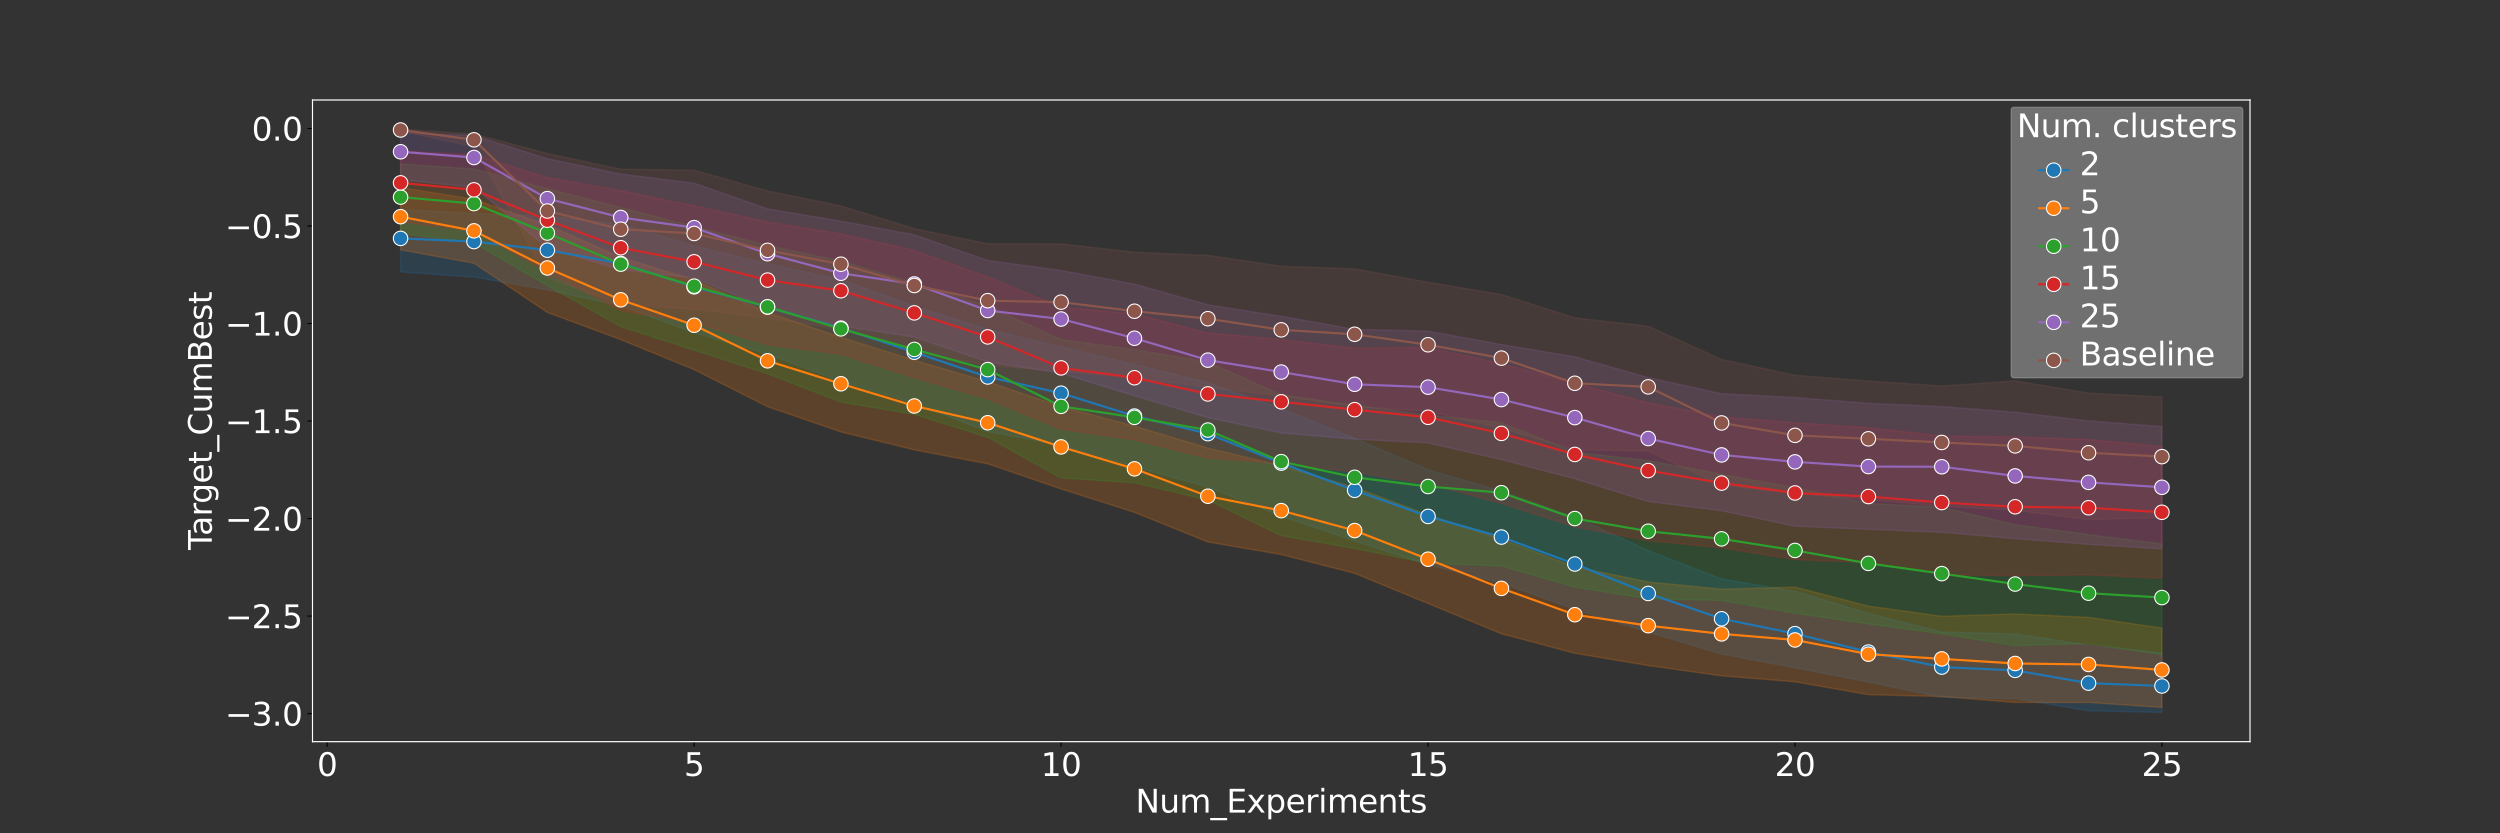 <?xml version="1.0" encoding="utf-8" standalone="no"?>
<!DOCTYPE svg PUBLIC "-//W3C//DTD SVG 1.1//EN"
  "http://www.w3.org/Graphics/SVG/1.1/DTD/svg11.dtd">
<svg xmlns:xlink="http://www.w3.org/1999/xlink" width="1728pt" height="576pt" viewBox="0 0 1728 576" xmlns="http://www.w3.org/2000/svg" version="1.1">
 <rect x="0" y="0" width="1728" height="576" fill="#333333" stroke="none"/>
 <defs>
  <style type="text/css">*{stroke-linejoin: round; stroke-linecap: butt}</style>
 </defs>
 <g id="figure_1">
  <g id="patch_1">
   <path d="M 0 576 
L 1728 576 
L 1728 0 
L 0 0 
L 0 576 
z
" style="fill: none"/>
  </g>
  <g id="axes_1">
   <g id="patch_2">
    <path d="M 216 512.64 
L 1555.2 512.64 
L 1555.2 69.12 
L 216 69.12 
L 216 512.64 
z
" style="fill: none"/>
   </g>
   <g id="PolyCollection_1">
    <defs>
     <path id="m3132e9af5b" d="M 276.873 -431.265 
L 276.873 -388.004 
L 327.6 -384.478 
L 378.327 -375.671 
L 429.055 -364.603 
L 479.782 -346.153 
L 530.509 -331.213 
L 581.236 -312.467 
L 631.964 -297.294 
L 682.691 -277.699 
L 733.418 -268.205 
L 784.145 -253.536 
L 834.873 -239.302 
L 885.6 -219.154 
L 936.327 -202.054 
L 987.055 -185.665 
L 1037.782 -173.059 
L 1088.509 -154.854 
L 1139.236 -139.09 
L 1189.964 -123.93 
L 1240.691 -114.422 
L 1291.418 -104.583 
L 1342.145 -94.058 
L 1392.873 -93.056 
L 1443.6 -84.704 
L 1494.327 -83.52 
L 1494.327 -124.666 
L 1494.327 -124.666 
L 1443.6 -130.06 
L 1392.873 -137.828 
L 1342.145 -139.24 
L 1291.418 -152.023 
L 1240.691 -167.285 
L 1189.964 -175.849 
L 1139.236 -195.468 
L 1088.509 -218.71 
L 1037.782 -236.441 
L 987.055 -251.399 
L 936.327 -272.978 
L 885.6 -293.45 
L 834.873 -311.574 
L 784.145 -324.104 
L 733.418 -336.193 
L 682.691 -348.281 
L 631.964 -364.413 
L 581.236 -382.774 
L 530.509 -393.626 
L 479.782 -406.069 
L 429.055 -421.083 
L 378.327 -426.417 
L 327.6 -428.423 
L 276.873 -431.265 
z
" style="stroke: #1f77b4; stroke-opacity: 0.2"/>
    </defs>
    <g clip-path="url(#p8d1e0a5358)">
     <use xlink:href="#m3132e9af5b" x="0" y="576" style="fill: #1f77b4; fill-opacity: 0.2; stroke: #1f77b4; stroke-opacity: 0.2"/>
    </g>
   </g>
   <g id="PolyCollection_2">
    <defs>
     <path id="madae035e1f" d="M 276.873 -446.375 
L 276.873 -403.299 
L 327.6 -394.079 
L 378.327 -360.033 
L 429.055 -341.23 
L 479.782 -320.506 
L 530.509 -294.907 
L 581.236 -277.464 
L 631.964 -265.063 
L 682.691 -255.396 
L 733.418 -238.053 
L 784.145 -221.879 
L 834.873 -201.36 
L 885.6 -192.696 
L 936.327 -179.704 
L 987.055 -158.858 
L 1037.782 -137.925 
L 1088.509 -124.469 
L 1139.236 -115.959 
L 1189.964 -108.832 
L 1240.691 -104.744 
L 1291.418 -95.838 
L 1342.145 -94.529 
L 1392.873 -90.476 
L 1443.6 -90.464 
L 1494.327 -87.025 
L 1494.327 -141.891 
L 1494.327 -141.891 
L 1443.6 -149.286 
L 1392.873 -151.65 
L 1342.145 -150.029 
L 1291.418 -157.064 
L 1240.691 -170.204 
L 1189.964 -168.777 
L 1139.236 -173.749 
L 1088.509 -184.205 
L 1037.782 -203.278 
L 987.055 -220.138 
L 936.327 -239.109 
L 885.6 -254.073 
L 834.873 -266.299 
L 784.145 -281.507 
L 733.418 -294.909 
L 682.691 -312.098 
L 631.964 -327.015 
L 581.236 -342.862 
L 530.509 -360.01 
L 479.782 -382.539 
L 429.055 -398.069 
L 378.327 -420.441 
L 327.6 -438.21 
L 276.873 -446.375 
z
" style="stroke: #ff7f0e; stroke-opacity: 0.2"/>
    </defs>
    <g clip-path="url(#p8d1e0a5358)">
     <use xlink:href="#madae035e1f" x="0" y="576" style="fill: #ff7f0e; fill-opacity: 0.2; stroke: #ff7f0e; stroke-opacity: 0.2"/>
    </g>
   </g>
   <g id="PolyCollection_3">
    <defs>
     <path id="m1e535b5f04" d="M 276.873 -462.64 
L 276.873 -414.683 
L 327.6 -407.985 
L 378.327 -378.591 
L 429.055 -350.268 
L 479.782 -333.936 
L 530.509 -317.667 
L 581.236 -298.07 
L 631.964 -289.596 
L 682.691 -273.746 
L 733.418 -245.591 
L 784.145 -242.279 
L 834.873 -230.368 
L 885.6 -205.749 
L 936.327 -196.918 
L 987.055 -186.654 
L 1037.782 -184.744 
L 1088.509 -170.224 
L 1139.236 -162.066 
L 1189.964 -160.957 
L 1240.691 -152.118 
L 1291.418 -144.739 
L 1342.145 -137.884 
L 1392.873 -129.7 
L 1443.6 -131.224 
L 1494.327 -123.507 
L 1494.327 -199.969 
L 1494.327 -199.969 
L 1443.6 -206.511 
L 1392.873 -213.256 
L 1342.145 -225.334 
L 1291.418 -228.041 
L 1240.691 -238.873 
L 1189.964 -248.139 
L 1139.236 -257.57 
L 1088.509 -263.399 
L 1037.782 -283.772 
L 987.055 -288.95 
L 936.327 -295.882 
L 885.6 -303.056 
L 834.873 -325.826 
L 784.145 -334.33 
L 733.418 -341.263 
L 682.691 -364.498 
L 631.964 -380.414 
L 581.236 -395.416 
L 530.509 -406.415 
L 479.782 -419.339 
L 429.055 -432.556 
L 378.327 -445.478 
L 327.6 -459.19 
L 276.873 -462.64 
z
" style="stroke: #2ca02c; stroke-opacity: 0.2"/>
    </defs>
    <g clip-path="url(#p8d1e0a5358)">
     <use xlink:href="#m1e535b5f04" x="0" y="576" style="fill: #2ca02c; fill-opacity: 0.2; stroke: #2ca02c; stroke-opacity: 0.2"/>
    </g>
   </g>
   <g id="PolyCollection_4">
    <defs>
     <path id="m2bb6949c59" d="M 276.873 -471.698 
L 276.873 -422.671 
L 327.6 -416.427 
L 378.327 -387.936 
L 429.055 -361.384 
L 479.782 -352.954 
L 530.509 -337.87 
L 581.236 -331.236 
L 631.964 -315.017 
L 682.691 -300.409 
L 733.418 -279.427 
L 784.145 -271.979 
L 834.873 -259.474 
L 885.6 -255.81 
L 936.327 -249.577 
L 987.055 -241.511 
L 1037.782 -228.071 
L 1088.509 -211.759 
L 1139.236 -202.374 
L 1189.964 -197.334 
L 1240.691 -189.169 
L 1291.418 -187.251 
L 1342.145 -178.849 
L 1392.873 -178.082 
L 1443.6 -178.685 
L 1494.327 -176.376 
L 1494.327 -267.421 
L 1494.327 -267.421 
L 1443.6 -272.222 
L 1392.873 -274.018 
L 1342.145 -274.625 
L 1291.418 -280.381 
L 1240.691 -283.832 
L 1189.964 -287.791 
L 1139.236 -297.633 
L 1088.509 -310.952 
L 1037.782 -324.674 
L 987.055 -335.852 
L 936.327 -335.372 
L 885.6 -341.374 
L 834.873 -345.845 
L 784.145 -359.078 
L 733.418 -363.748 
L 682.691 -384.537 
L 631.964 -402.857 
L 581.236 -414.304 
L 530.509 -422.645 
L 479.782 -433.78 
L 429.055 -444.217 
L 378.327 -453.338 
L 327.6 -469.029 
L 276.873 -471.698 
z
" style="stroke: #d62728; stroke-opacity: 0.2"/>
    </defs>
    <g clip-path="url(#p8d1e0a5358)">
     <use xlink:href="#m2bb6949c59" x="0" y="576" style="fill: #d62728; fill-opacity: 0.2; stroke: #d62728; stroke-opacity: 0.2"/>
    </g>
   </g>
   <g id="PolyCollection_5">
    <defs>
     <path id="m9872cb2091" d="M 276.873 -484.436 
L 276.873 -451.716 
L 327.6 -446.486 
L 378.327 -404.783 
L 429.055 -389.44 
L 479.782 -383.994 
L 530.509 -362.68 
L 581.236 -350.698 
L 631.964 -342.945 
L 682.691 -325.841 
L 733.418 -318.014 
L 784.145 -302.4 
L 834.873 -287.344 
L 885.6 -276.746 
L 936.327 -272.459 
L 987.055 -269.844 
L 1037.782 -258.277 
L 1088.509 -245.04 
L 1139.236 -229.328 
L 1189.964 -222.961 
L 1240.691 -212.253 
L 1291.418 -210.143 
L 1342.145 -208.087 
L 1392.873 -203.635 
L 1443.6 -199.779 
L 1494.327 -196.574 
L 1494.327 -281.189 
L 1494.327 -281.189 
L 1443.6 -285.117 
L 1392.873 -291.059 
L 1342.145 -294.961 
L 1291.418 -297.212 
L 1240.691 -301.238 
L 1189.964 -303.883 
L 1139.236 -315.035 
L 1088.509 -329.367 
L 1037.782 -337.853 
L 987.055 -347.17 
L 936.327 -348.326 
L 885.6 -357.385 
L 834.873 -365.334 
L 784.145 -379.6 
L 733.418 -389.058 
L 682.691 -395.973 
L 631.964 -413.717 
L 581.236 -423.129 
L 530.509 -431.636 
L 479.782 -449.396 
L 429.055 -455.728 
L 378.327 -466.302 
L 327.6 -482.292 
L 276.873 -484.436 
z
" style="stroke: #9467bd; stroke-opacity: 0.2"/>
    </defs>
    <g clip-path="url(#p8d1e0a5358)">
     <use xlink:href="#m9872cb2091" x="0" y="576" style="fill: #9467bd; fill-opacity: 0.2; stroke: #9467bd; stroke-opacity: 0.2"/>
    </g>
   </g>
   <g id="PolyCollection_6">
    <defs>
     <path id="mdb5f56f5cc" d="M 276.873 -486.72 
L 276.873 -485.436 
L 327.6 -474.678 
L 378.327 -384.075 
L 429.055 -365.705 
L 479.782 -362.294 
L 530.509 -356.253 
L 581.236 -348.313 
L 631.964 -332.751 
L 682.691 -323.427 
L 733.418 -319.458 
L 784.145 -314.831 
L 834.873 -308.391 
L 885.6 -302.182 
L 936.327 -294.81 
L 987.055 -291.794 
L 1037.782 -279.886 
L 1088.509 -265.094 
L 1139.236 -264.193 
L 1189.964 -240.745 
L 1240.691 -234.685 
L 1291.418 -230.772 
L 1342.145 -226.137 
L 1392.873 -223.336 
L 1443.6 -216.779 
L 1494.327 -218.315 
L 1494.327 -301.546 
L 1494.327 -301.546 
L 1443.6 -304.252 
L 1392.873 -312.777 
L 1342.145 -309.166 
L 1291.418 -312.64 
L 1240.691 -316.595 
L 1189.964 -327.522 
L 1139.236 -350.503 
L 1088.509 -356.271 
L 1037.782 -372.435 
L 987.055 -380.923 
L 936.327 -390.162 
L 885.6 -391.974 
L 834.873 -399.457 
L 784.145 -401.663 
L 733.418 -407.403 
L 682.691 -407.499 
L 631.964 -417.944 
L 581.236 -433.631 
L 530.509 -444.002 
L 479.782 -458.381 
L 429.055 -459.036 
L 378.327 -469.932 
L 327.6 -483.348 
L 276.873 -486.72 
z
" style="stroke: #8c564b; stroke-opacity: 0.2"/>
    </defs>
    <g clip-path="url(#p8d1e0a5358)">
     <use xlink:href="#mdb5f56f5cc" x="0" y="576" style="fill: #8c564b; fill-opacity: 0.2; stroke: #8c564b; stroke-opacity: 0.2"/>
    </g>
   </g>
   <g id="matplotlib.axis_1">
    <g id="xtick_1">
     <g id="line2d_1">
      <defs>
       <path id="mac2f28e46a" d="M 0 0 
L 0 3.5 
" style="stroke: #000000; stroke-width: 0.8"/>
      </defs>
      <g>
       <use xlink:href="#mac2f28e46a" x="226.145" y="512.64" style="stroke: #000000; stroke-width: 0.8"/>
      </g>
     </g>
     <g id="text_1">
      <!-- 0 -->
      <g style="fill: #ffffff" transform="translate(219.147 536.357) scale(0.22 -0.22)">
       <defs>
        <path id="DejaVuSans-30" d="M 2034 4250 
Q 1547 4250 1301 3770 
Q 1056 3291 1056 2328 
Q 1056 1369 1301 889 
Q 1547 409 2034 409 
Q 2525 409 2770 889 
Q 3016 1369 3016 2328 
Q 3016 3291 2770 3770 
Q 2525 4250 2034 4250 
z
M 2034 4750 
Q 2819 4750 3233 4129 
Q 3647 3509 3647 2328 
Q 3647 1150 3233 529 
Q 2819 -91 2034 -91 
Q 1250 -91 836 529 
Q 422 1150 422 2328 
Q 422 3509 836 4129 
Q 1250 4750 2034 4750 
z
" transform="scale(0.016)"/>
       </defs>
       <use xlink:href="#DejaVuSans-30"/>
      </g>
     </g>
    </g>
    <g id="xtick_2">
     <g id="line2d_2">
      <g>
       <use xlink:href="#mac2f28e46a" x="479.782" y="512.64" style="stroke: #000000; stroke-width: 0.8"/>
      </g>
     </g>
     <g id="text_2">
      <!-- 5 -->
      <g style="fill: #ffffff" transform="translate(472.783 536.357) scale(0.22 -0.22)">
       <defs>
        <path id="DejaVuSans-35" d="M 691 4666 
L 3169 4666 
L 3169 4134 
L 1269 4134 
L 1269 2991 
Q 1406 3038 1543 3061 
Q 1681 3084 1819 3084 
Q 2600 3084 3056 2656 
Q 3513 2228 3513 1497 
Q 3513 744 3044 326 
Q 2575 -91 1722 -91 
Q 1428 -91 1123 -41 
Q 819 9 494 109 
L 494 744 
Q 775 591 1075 516 
Q 1375 441 1709 441 
Q 2250 441 2565 725 
Q 2881 1009 2881 1497 
Q 2881 1984 2565 2268 
Q 2250 2553 1709 2553 
Q 1456 2553 1204 2497 
Q 953 2441 691 2322 
L 691 4666 
z
" transform="scale(0.016)"/>
       </defs>
       <use xlink:href="#DejaVuSans-35"/>
      </g>
     </g>
    </g>
    <g id="xtick_3">
     <g id="line2d_3">
      <g>
       <use xlink:href="#mac2f28e46a" x="733.418" y="512.64" style="stroke: #000000; stroke-width: 0.8"/>
      </g>
     </g>
     <g id="text_3">
      <!-- 10 -->
      <g style="fill: #ffffff" transform="translate(719.421 536.357) scale(0.22 -0.22)">
       <defs>
        <path id="DejaVuSans-31" d="M 794 531 
L 1825 531 
L 1825 4091 
L 703 3866 
L 703 4441 
L 1819 4666 
L 2450 4666 
L 2450 531 
L 3481 531 
L 3481 0 
L 794 0 
L 794 531 
z
" transform="scale(0.016)"/>
       </defs>
       <use xlink:href="#DejaVuSans-31"/>
       <use xlink:href="#DejaVuSans-30" x="63.623"/>
      </g>
     </g>
    </g>
    <g id="xtick_4">
     <g id="line2d_4">
      <g>
       <use xlink:href="#mac2f28e46a" x="987.055" y="512.64" style="stroke: #000000; stroke-width: 0.8"/>
      </g>
     </g>
     <g id="text_4">
      <!-- 15 -->
      <g style="fill: #ffffff" transform="translate(973.057 536.357) scale(0.22 -0.22)">
       <use xlink:href="#DejaVuSans-31"/>
       <use xlink:href="#DejaVuSans-35" x="63.623"/>
      </g>
     </g>
    </g>
    <g id="xtick_5">
     <g id="line2d_5">
      <g>
       <use xlink:href="#mac2f28e46a" x="1240.691" y="512.64" style="stroke: #000000; stroke-width: 0.8"/>
      </g>
     </g>
     <g id="text_5">
      <!-- 20 -->
      <g style="fill: #ffffff" transform="translate(1226.693 536.357) scale(0.22 -0.22)">
       <defs>
        <path id="DejaVuSans-32" d="M 1228 531 
L 3431 531 
L 3431 0 
L 469 0 
L 469 531 
Q 828 903 1448 1529 
Q 2069 2156 2228 2338 
Q 2531 2678 2651 2914 
Q 2772 3150 2772 3378 
Q 2772 3750 2511 3984 
Q 2250 4219 1831 4219 
Q 1534 4219 1204 4116 
Q 875 4013 500 3803 
L 500 4441 
Q 881 4594 1212 4672 
Q 1544 4750 1819 4750 
Q 2544 4750 2975 4387 
Q 3406 4025 3406 3419 
Q 3406 3131 3298 2873 
Q 3191 2616 2906 2266 
Q 2828 2175 2409 1742 
Q 1991 1309 1228 531 
z
" transform="scale(0.016)"/>
       </defs>
       <use xlink:href="#DejaVuSans-32"/>
       <use xlink:href="#DejaVuSans-30" x="63.623"/>
      </g>
     </g>
    </g>
    <g id="xtick_6">
     <g id="line2d_6">
      <g>
       <use xlink:href="#mac2f28e46a" x="1494.327" y="512.64" style="stroke: #000000; stroke-width: 0.8"/>
      </g>
     </g>
     <g id="text_6">
      <!-- 25 -->
      <g style="fill: #ffffff" transform="translate(1480.33 536.357) scale(0.22 -0.22)">
       <use xlink:href="#DejaVuSans-32"/>
       <use xlink:href="#DejaVuSans-35" x="63.623"/>
      </g>
     </g>
    </g>
    <g id="text_7">
     <!-- Num_Experiments -->
     <g style="fill: #ffffff" transform="translate(784.897 561.648) scale(0.22 -0.22)">
      <defs>
       <path id="DejaVuSans-4e" d="M 628 4666 
L 1478 4666 
L 3547 763 
L 3547 4666 
L 4159 4666 
L 4159 0 
L 3309 0 
L 1241 3903 
L 1241 0 
L 628 0 
L 628 4666 
z
" transform="scale(0.016)"/>
       <path id="DejaVuSans-75" d="M 544 1381 
L 544 3500 
L 1119 3500 
L 1119 1403 
Q 1119 906 1312 657 
Q 1506 409 1894 409 
Q 2359 409 2629 706 
Q 2900 1003 2900 1516 
L 2900 3500 
L 3475 3500 
L 3475 0 
L 2900 0 
L 2900 538 
Q 2691 219 2414 64 
Q 2138 -91 1772 -91 
Q 1169 -91 856 284 
Q 544 659 544 1381 
z
M 1991 3584 
L 1991 3584 
z
" transform="scale(0.016)"/>
       <path id="DejaVuSans-6d" d="M 3328 2828 
Q 3544 3216 3844 3400 
Q 4144 3584 4550 3584 
Q 5097 3584 5394 3201 
Q 5691 2819 5691 2113 
L 5691 0 
L 5113 0 
L 5113 2094 
Q 5113 2597 4934 2840 
Q 4756 3084 4391 3084 
Q 3944 3084 3684 2787 
Q 3425 2491 3425 1978 
L 3425 0 
L 2847 0 
L 2847 2094 
Q 2847 2600 2669 2842 
Q 2491 3084 2119 3084 
Q 1678 3084 1418 2786 
Q 1159 2488 1159 1978 
L 1159 0 
L 581 0 
L 581 3500 
L 1159 3500 
L 1159 2956 
Q 1356 3278 1631 3431 
Q 1906 3584 2284 3584 
Q 2666 3584 2933 3390 
Q 3200 3197 3328 2828 
z
" transform="scale(0.016)"/>
       <path id="DejaVuSans-5f" d="M 3263 -1063 
L 3263 -1509 
L -63 -1509 
L -63 -1063 
L 3263 -1063 
z
" transform="scale(0.016)"/>
       <path id="DejaVuSans-45" d="M 628 4666 
L 3578 4666 
L 3578 4134 
L 1259 4134 
L 1259 2753 
L 3481 2753 
L 3481 2222 
L 1259 2222 
L 1259 531 
L 3634 531 
L 3634 0 
L 628 0 
L 628 4666 
z
" transform="scale(0.016)"/>
       <path id="DejaVuSans-78" d="M 3513 3500 
L 2247 1797 
L 3578 0 
L 2900 0 
L 1881 1375 
L 863 0 
L 184 0 
L 1544 1831 
L 300 3500 
L 978 3500 
L 1906 2253 
L 2834 3500 
L 3513 3500 
z
" transform="scale(0.016)"/>
       <path id="DejaVuSans-70" d="M 1159 525 
L 1159 -1331 
L 581 -1331 
L 581 3500 
L 1159 3500 
L 1159 2969 
Q 1341 3281 1617 3432 
Q 1894 3584 2278 3584 
Q 2916 3584 3314 3078 
Q 3713 2572 3713 1747 
Q 3713 922 3314 415 
Q 2916 -91 2278 -91 
Q 1894 -91 1617 61 
Q 1341 213 1159 525 
z
M 3116 1747 
Q 3116 2381 2855 2742 
Q 2594 3103 2138 3103 
Q 1681 3103 1420 2742 
Q 1159 2381 1159 1747 
Q 1159 1113 1420 752 
Q 1681 391 2138 391 
Q 2594 391 2855 752 
Q 3116 1113 3116 1747 
z
" transform="scale(0.016)"/>
       <path id="DejaVuSans-65" d="M 3597 1894 
L 3597 1613 
L 953 1613 
Q 991 1019 1311 708 
Q 1631 397 2203 397 
Q 2534 397 2845 478 
Q 3156 559 3463 722 
L 3463 178 
Q 3153 47 2828 -22 
Q 2503 -91 2169 -91 
Q 1331 -91 842 396 
Q 353 884 353 1716 
Q 353 2575 817 3079 
Q 1281 3584 2069 3584 
Q 2775 3584 3186 3129 
Q 3597 2675 3597 1894 
z
M 3022 2063 
Q 3016 2534 2758 2815 
Q 2500 3097 2075 3097 
Q 1594 3097 1305 2825 
Q 1016 2553 972 2059 
L 3022 2063 
z
" transform="scale(0.016)"/>
       <path id="DejaVuSans-72" d="M 2631 2963 
Q 2534 3019 2420 3045 
Q 2306 3072 2169 3072 
Q 1681 3072 1420 2755 
Q 1159 2438 1159 1844 
L 1159 0 
L 581 0 
L 581 3500 
L 1159 3500 
L 1159 2956 
Q 1341 3275 1631 3429 
Q 1922 3584 2338 3584 
Q 2397 3584 2469 3576 
Q 2541 3569 2628 3553 
L 2631 2963 
z
" transform="scale(0.016)"/>
       <path id="DejaVuSans-69" d="M 603 3500 
L 1178 3500 
L 1178 0 
L 603 0 
L 603 3500 
z
M 603 4863 
L 1178 4863 
L 1178 4134 
L 603 4134 
L 603 4863 
z
" transform="scale(0.016)"/>
       <path id="DejaVuSans-6e" d="M 3513 2113 
L 3513 0 
L 2938 0 
L 2938 2094 
Q 2938 2591 2744 2837 
Q 2550 3084 2163 3084 
Q 1697 3084 1428 2787 
Q 1159 2491 1159 1978 
L 1159 0 
L 581 0 
L 581 3500 
L 1159 3500 
L 1159 2956 
Q 1366 3272 1645 3428 
Q 1925 3584 2291 3584 
Q 2894 3584 3203 3211 
Q 3513 2838 3513 2113 
z
" transform="scale(0.016)"/>
       <path id="DejaVuSans-74" d="M 1172 4494 
L 1172 3500 
L 2356 3500 
L 2356 3053 
L 1172 3053 
L 1172 1153 
Q 1172 725 1289 603 
Q 1406 481 1766 481 
L 2356 481 
L 2356 0 
L 1766 0 
Q 1100 0 847 248 
Q 594 497 594 1153 
L 594 3053 
L 172 3053 
L 172 3500 
L 594 3500 
L 594 4494 
L 1172 4494 
z
" transform="scale(0.016)"/>
       <path id="DejaVuSans-73" d="M 2834 3397 
L 2834 2853 
Q 2591 2978 2328 3040 
Q 2066 3103 1784 3103 
Q 1356 3103 1142 2972 
Q 928 2841 928 2578 
Q 928 2378 1081 2264 
Q 1234 2150 1697 2047 
L 1894 2003 
Q 2506 1872 2764 1633 
Q 3022 1394 3022 966 
Q 3022 478 2636 193 
Q 2250 -91 1575 -91 
Q 1294 -91 989 -36 
Q 684 19 347 128 
L 347 722 
Q 666 556 975 473 
Q 1284 391 1588 391 
Q 1994 391 2212 530 
Q 2431 669 2431 922 
Q 2431 1156 2273 1281 
Q 2116 1406 1581 1522 
L 1381 1569 
Q 847 1681 609 1914 
Q 372 2147 372 2553 
Q 372 3047 722 3315 
Q 1072 3584 1716 3584 
Q 2034 3584 2315 3537 
Q 2597 3491 2834 3397 
z
" transform="scale(0.016)"/>
      </defs>
      <use xlink:href="#DejaVuSans-4e"/>
      <use xlink:href="#DejaVuSans-75" x="74.805"/>
      <use xlink:href="#DejaVuSans-6d" x="138.184"/>
      <use xlink:href="#DejaVuSans-5f" x="235.596"/>
      <use xlink:href="#DejaVuSans-45" x="285.596"/>
      <use xlink:href="#DejaVuSans-78" x="348.779"/>
      <use xlink:href="#DejaVuSans-70" x="407.959"/>
      <use xlink:href="#DejaVuSans-65" x="471.436"/>
      <use xlink:href="#DejaVuSans-72" x="532.959"/>
      <use xlink:href="#DejaVuSans-69" x="574.072"/>
      <use xlink:href="#DejaVuSans-6d" x="601.855"/>
      <use xlink:href="#DejaVuSans-65" x="699.268"/>
      <use xlink:href="#DejaVuSans-6e" x="760.791"/>
      <use xlink:href="#DejaVuSans-74" x="824.17"/>
      <use xlink:href="#DejaVuSans-73" x="863.379"/>
     </g>
    </g>
   </g>
   <g id="matplotlib.axis_2">
    <g id="ytick_1">
     <g id="line2d_7">
      <defs>
       <path id="m93bb90fbf3" d="M 0 0 
L -3.5 0 
" style="stroke: #000000; stroke-width: 0.8"/>
      </defs>
      <g>
       <use xlink:href="#m93bb90fbf3" x="216" y="493.237" style="stroke: #000000; stroke-width: 0.8"/>
      </g>
     </g>
     <g id="text_8">
      <!-- −3.0 -->
      <g style="fill: #ffffff" transform="translate(155.578 501.595) scale(0.22 -0.22)">
       <defs>
        <path id="DejaVuSans-2212" d="M 678 2272 
L 4684 2272 
L 4684 1741 
L 678 1741 
L 678 2272 
z
" transform="scale(0.016)"/>
        <path id="DejaVuSans-33" d="M 2597 2516 
Q 3050 2419 3304 2112 
Q 3559 1806 3559 1356 
Q 3559 666 3084 287 
Q 2609 -91 1734 -91 
Q 1441 -91 1130 -33 
Q 819 25 488 141 
L 488 750 
Q 750 597 1062 519 
Q 1375 441 1716 441 
Q 2309 441 2620 675 
Q 2931 909 2931 1356 
Q 2931 1769 2642 2001 
Q 2353 2234 1838 2234 
L 1294 2234 
L 1294 2753 
L 1863 2753 
Q 2328 2753 2575 2939 
Q 2822 3125 2822 3475 
Q 2822 3834 2567 4026 
Q 2313 4219 1838 4219 
Q 1578 4219 1281 4162 
Q 984 4106 628 3988 
L 628 4550 
Q 988 4650 1302 4700 
Q 1616 4750 1894 4750 
Q 2613 4750 3031 4423 
Q 3450 4097 3450 3541 
Q 3450 3153 3228 2886 
Q 3006 2619 2597 2516 
z
" transform="scale(0.016)"/>
        <path id="DejaVuSans-2e" d="M 684 794 
L 1344 794 
L 1344 0 
L 684 0 
L 684 794 
z
" transform="scale(0.016)"/>
       </defs>
       <use xlink:href="#DejaVuSans-2212"/>
       <use xlink:href="#DejaVuSans-33" x="83.789"/>
       <use xlink:href="#DejaVuSans-2e" x="147.412"/>
       <use xlink:href="#DejaVuSans-30" x="179.199"/>
      </g>
     </g>
    </g>
    <g id="ytick_2">
     <g id="line2d_8">
      <g>
       <use xlink:href="#m93bb90fbf3" x="216" y="425.832" style="stroke: #000000; stroke-width: 0.8"/>
      </g>
     </g>
     <g id="text_9">
      <!-- −2.5 -->
      <g style="fill: #ffffff" transform="translate(155.578 434.191) scale(0.22 -0.22)">
       <use xlink:href="#DejaVuSans-2212"/>
       <use xlink:href="#DejaVuSans-32" x="83.789"/>
       <use xlink:href="#DejaVuSans-2e" x="147.412"/>
       <use xlink:href="#DejaVuSans-35" x="179.199"/>
      </g>
     </g>
    </g>
    <g id="ytick_3">
     <g id="line2d_9">
      <g>
       <use xlink:href="#m93bb90fbf3" x="216" y="358.427" style="stroke: #000000; stroke-width: 0.8"/>
      </g>
     </g>
     <g id="text_10">
      <!-- −2.0 -->
      <g style="fill: #ffffff" transform="translate(155.578 366.786) scale(0.22 -0.22)">
       <use xlink:href="#DejaVuSans-2212"/>
       <use xlink:href="#DejaVuSans-32" x="83.789"/>
       <use xlink:href="#DejaVuSans-2e" x="147.412"/>
       <use xlink:href="#DejaVuSans-30" x="179.199"/>
      </g>
     </g>
    </g>
    <g id="ytick_4">
     <g id="line2d_10">
      <g>
       <use xlink:href="#m93bb90fbf3" x="216" y="291.022" style="stroke: #000000; stroke-width: 0.8"/>
      </g>
     </g>
     <g id="text_11">
      <!-- −1.5 -->
      <g style="fill: #ffffff" transform="translate(155.578 299.381) scale(0.22 -0.22)">
       <use xlink:href="#DejaVuSans-2212"/>
       <use xlink:href="#DejaVuSans-31" x="83.789"/>
       <use xlink:href="#DejaVuSans-2e" x="147.412"/>
       <use xlink:href="#DejaVuSans-35" x="179.199"/>
      </g>
     </g>
    </g>
    <g id="ytick_5">
     <g id="line2d_11">
      <g>
       <use xlink:href="#m93bb90fbf3" x="216" y="223.618" style="stroke: #000000; stroke-width: 0.8"/>
      </g>
     </g>
     <g id="text_12">
      <!-- −1.0 -->
      <g style="fill: #ffffff" transform="translate(155.578 231.976) scale(0.22 -0.22)">
       <use xlink:href="#DejaVuSans-2212"/>
       <use xlink:href="#DejaVuSans-31" x="83.789"/>
       <use xlink:href="#DejaVuSans-2e" x="147.412"/>
       <use xlink:href="#DejaVuSans-30" x="179.199"/>
      </g>
     </g>
    </g>
    <g id="ytick_6">
     <g id="line2d_12">
      <g>
       <use xlink:href="#m93bb90fbf3" x="216" y="156.213" style="stroke: #000000; stroke-width: 0.8"/>
      </g>
     </g>
     <g id="text_13">
      <!-- −0.5 -->
      <g style="fill: #ffffff" transform="translate(155.578 164.571) scale(0.22 -0.22)">
       <use xlink:href="#DejaVuSans-2212"/>
       <use xlink:href="#DejaVuSans-30" x="83.789"/>
       <use xlink:href="#DejaVuSans-2e" x="147.412"/>
       <use xlink:href="#DejaVuSans-35" x="179.199"/>
      </g>
     </g>
    </g>
    <g id="ytick_7">
     <g id="line2d_13">
      <g>
       <use xlink:href="#m93bb90fbf3" x="216" y="88.808" style="stroke: #000000; stroke-width: 0.8"/>
      </g>
     </g>
     <g id="text_14">
      <!-- 0.0 -->
      <g style="fill: #ffffff" transform="translate(174.013 97.166) scale(0.22 -0.22)">
       <use xlink:href="#DejaVuSans-30"/>
       <use xlink:href="#DejaVuSans-2e" x="63.623"/>
       <use xlink:href="#DejaVuSans-30" x="95.41"/>
      </g>
     </g>
    </g>
    <g id="text_15">
     <!-- Target_CumBest -->
     <g style="fill: #ffffff" transform="translate(146.391 380.143) rotate(-90) scale(0.22 -0.22)">
      <defs>
       <path id="DejaVuSans-54" d="M -19 4666 
L 3928 4666 
L 3928 4134 
L 2272 4134 
L 2272 0 
L 1638 0 
L 1638 4134 
L -19 4134 
L -19 4666 
z
" transform="scale(0.016)"/>
       <path id="DejaVuSans-61" d="M 2194 1759 
Q 1497 1759 1228 1600 
Q 959 1441 959 1056 
Q 959 750 1161 570 
Q 1363 391 1709 391 
Q 2188 391 2477 730 
Q 2766 1069 2766 1631 
L 2766 1759 
L 2194 1759 
z
M 3341 1997 
L 3341 0 
L 2766 0 
L 2766 531 
Q 2569 213 2275 61 
Q 1981 -91 1556 -91 
Q 1019 -91 701 211 
Q 384 513 384 1019 
Q 384 1609 779 1909 
Q 1175 2209 1959 2209 
L 2766 2209 
L 2766 2266 
Q 2766 2663 2505 2880 
Q 2244 3097 1772 3097 
Q 1472 3097 1187 3025 
Q 903 2953 641 2809 
L 641 3341 
Q 956 3463 1253 3523 
Q 1550 3584 1831 3584 
Q 2591 3584 2966 3190 
Q 3341 2797 3341 1997 
z
" transform="scale(0.016)"/>
       <path id="DejaVuSans-67" d="M 2906 1791 
Q 2906 2416 2648 2759 
Q 2391 3103 1925 3103 
Q 1463 3103 1205 2759 
Q 947 2416 947 1791 
Q 947 1169 1205 825 
Q 1463 481 1925 481 
Q 2391 481 2648 825 
Q 2906 1169 2906 1791 
z
M 3481 434 
Q 3481 -459 3084 -895 
Q 2688 -1331 1869 -1331 
Q 1566 -1331 1297 -1286 
Q 1028 -1241 775 -1147 
L 775 -588 
Q 1028 -725 1275 -790 
Q 1522 -856 1778 -856 
Q 2344 -856 2625 -561 
Q 2906 -266 2906 331 
L 2906 616 
Q 2728 306 2450 153 
Q 2172 0 1784 0 
Q 1141 0 747 490 
Q 353 981 353 1791 
Q 353 2603 747 3093 
Q 1141 3584 1784 3584 
Q 2172 3584 2450 3431 
Q 2728 3278 2906 2969 
L 2906 3500 
L 3481 3500 
L 3481 434 
z
" transform="scale(0.016)"/>
       <path id="DejaVuSans-43" d="M 4122 4306 
L 4122 3641 
Q 3803 3938 3442 4084 
Q 3081 4231 2675 4231 
Q 1875 4231 1450 3742 
Q 1025 3253 1025 2328 
Q 1025 1406 1450 917 
Q 1875 428 2675 428 
Q 3081 428 3442 575 
Q 3803 722 4122 1019 
L 4122 359 
Q 3791 134 3420 21 
Q 3050 -91 2638 -91 
Q 1578 -91 968 557 
Q 359 1206 359 2328 
Q 359 3453 968 4101 
Q 1578 4750 2638 4750 
Q 3056 4750 3426 4639 
Q 3797 4528 4122 4306 
z
" transform="scale(0.016)"/>
       <path id="DejaVuSans-42" d="M 1259 2228 
L 1259 519 
L 2272 519 
Q 2781 519 3026 730 
Q 3272 941 3272 1375 
Q 3272 1813 3026 2020 
Q 2781 2228 2272 2228 
L 1259 2228 
z
M 1259 4147 
L 1259 2741 
L 2194 2741 
Q 2656 2741 2882 2914 
Q 3109 3088 3109 3444 
Q 3109 3797 2882 3972 
Q 2656 4147 2194 4147 
L 1259 4147 
z
M 628 4666 
L 2241 4666 
Q 2963 4666 3353 4366 
Q 3744 4066 3744 3513 
Q 3744 3084 3544 2831 
Q 3344 2578 2956 2516 
Q 3422 2416 3680 2098 
Q 3938 1781 3938 1306 
Q 3938 681 3513 340 
Q 3088 0 2303 0 
L 628 0 
L 628 4666 
z
" transform="scale(0.016)"/>
      </defs>
      <use xlink:href="#DejaVuSans-54"/>
      <use xlink:href="#DejaVuSans-61" x="44.584"/>
      <use xlink:href="#DejaVuSans-72" x="105.863"/>
      <use xlink:href="#DejaVuSans-67" x="145.227"/>
      <use xlink:href="#DejaVuSans-65" x="208.703"/>
      <use xlink:href="#DejaVuSans-74" x="270.227"/>
      <use xlink:href="#DejaVuSans-5f" x="309.436"/>
      <use xlink:href="#DejaVuSans-43" x="359.436"/>
      <use xlink:href="#DejaVuSans-75" x="429.26"/>
      <use xlink:href="#DejaVuSans-6d" x="492.639"/>
      <use xlink:href="#DejaVuSans-42" x="590.051"/>
      <use xlink:href="#DejaVuSans-65" x="658.654"/>
      <use xlink:href="#DejaVuSans-73" x="720.178"/>
      <use xlink:href="#DejaVuSans-74" x="772.277"/>
     </g>
    </g>
   </g>
   <g id="line2d_14">
    <path d="M 276.873 164.773 
L 327.6 166.958 
L 378.327 172.913 
L 429.055 182.118 
L 479.782 198.262 
L 530.509 212.235 
L 581.236 226.799 
L 631.964 243.471 
L 682.691 260.561 
L 733.418 271.772 
L 784.145 287.583 
L 834.873 299.736 
L 885.6 320.112 
L 936.327 338.898 
L 987.055 356.952 
L 1037.782 371.214 
L 1088.509 389.838 
L 1139.236 410.189 
L 1189.964 427.7 
L 1240.691 437.979 
L 1291.418 450.697 
L 1342.145 461.104 
L 1392.873 463.363 
L 1443.6 472.188 
L 1494.327 474.153 
" clip-path="url(#p8d1e0a5358)" style="fill: none; stroke: #1f77b4; stroke-width: 1.5; stroke-linecap: square"/>
    <defs>
     <path id="m219787afac" d="M 0 5 
C 1.326 5 2.598 4.473 3.536 3.536 
C 4.473 2.598 5 1.326 5 0 
C 5 -1.326 4.473 -2.598 3.536 -3.536 
C 2.598 -4.473 1.326 -5 0 -5 
C -1.326 -5 -2.598 -4.473 -3.536 -3.536 
C -4.473 -2.598 -5 -1.326 -5 0 
C -5 1.326 -4.473 2.598 -3.536 3.536 
C -2.598 4.473 -1.326 5 0 5 
z
" style="stroke: #ffffff; stroke-width: 0.75"/>
    </defs>
    <g clip-path="url(#p8d1e0a5358)">
     <use xlink:href="#m219787afac" x="276.873" y="164.773" style="fill: #1f77b4; stroke: #ffffff; stroke-width: 0.75"/>
     <use xlink:href="#m219787afac" x="327.6" y="166.958" style="fill: #1f77b4; stroke: #ffffff; stroke-width: 0.75"/>
     <use xlink:href="#m219787afac" x="378.327" y="172.913" style="fill: #1f77b4; stroke: #ffffff; stroke-width: 0.75"/>
     <use xlink:href="#m219787afac" x="429.055" y="182.118" style="fill: #1f77b4; stroke: #ffffff; stroke-width: 0.75"/>
     <use xlink:href="#m219787afac" x="479.782" y="198.262" style="fill: #1f77b4; stroke: #ffffff; stroke-width: 0.75"/>
     <use xlink:href="#m219787afac" x="530.509" y="212.235" style="fill: #1f77b4; stroke: #ffffff; stroke-width: 0.75"/>
     <use xlink:href="#m219787afac" x="581.236" y="226.799" style="fill: #1f77b4; stroke: #ffffff; stroke-width: 0.75"/>
     <use xlink:href="#m219787afac" x="631.964" y="243.471" style="fill: #1f77b4; stroke: #ffffff; stroke-width: 0.75"/>
     <use xlink:href="#m219787afac" x="682.691" y="260.561" style="fill: #1f77b4; stroke: #ffffff; stroke-width: 0.75"/>
     <use xlink:href="#m219787afac" x="733.418" y="271.772" style="fill: #1f77b4; stroke: #ffffff; stroke-width: 0.75"/>
     <use xlink:href="#m219787afac" x="784.145" y="287.583" style="fill: #1f77b4; stroke: #ffffff; stroke-width: 0.75"/>
     <use xlink:href="#m219787afac" x="834.873" y="299.736" style="fill: #1f77b4; stroke: #ffffff; stroke-width: 0.75"/>
     <use xlink:href="#m219787afac" x="885.6" y="320.112" style="fill: #1f77b4; stroke: #ffffff; stroke-width: 0.75"/>
     <use xlink:href="#m219787afac" x="936.327" y="338.898" style="fill: #1f77b4; stroke: #ffffff; stroke-width: 0.75"/>
     <use xlink:href="#m219787afac" x="987.055" y="356.952" style="fill: #1f77b4; stroke: #ffffff; stroke-width: 0.75"/>
     <use xlink:href="#m219787afac" x="1037.782" y="371.214" style="fill: #1f77b4; stroke: #ffffff; stroke-width: 0.75"/>
     <use xlink:href="#m219787afac" x="1088.509" y="389.838" style="fill: #1f77b4; stroke: #ffffff; stroke-width: 0.75"/>
     <use xlink:href="#m219787afac" x="1139.236" y="410.189" style="fill: #1f77b4; stroke: #ffffff; stroke-width: 0.75"/>
     <use xlink:href="#m219787afac" x="1189.964" y="427.7" style="fill: #1f77b4; stroke: #ffffff; stroke-width: 0.75"/>
     <use xlink:href="#m219787afac" x="1240.691" y="437.979" style="fill: #1f77b4; stroke: #ffffff; stroke-width: 0.75"/>
     <use xlink:href="#m219787afac" x="1291.418" y="450.697" style="fill: #1f77b4; stroke: #ffffff; stroke-width: 0.75"/>
     <use xlink:href="#m219787afac" x="1342.145" y="461.104" style="fill: #1f77b4; stroke: #ffffff; stroke-width: 0.75"/>
     <use xlink:href="#m219787afac" x="1392.873" y="463.363" style="fill: #1f77b4; stroke: #ffffff; stroke-width: 0.75"/>
     <use xlink:href="#m219787afac" x="1443.6" y="472.188" style="fill: #1f77b4; stroke: #ffffff; stroke-width: 0.75"/>
     <use xlink:href="#m219787afac" x="1494.327" y="474.153" style="fill: #1f77b4; stroke: #ffffff; stroke-width: 0.75"/>
    </g>
   </g>
   <g id="line2d_15">
    <path d="M 276.873 149.775 
L 327.6 159.56 
L 378.327 185.228 
L 429.055 207.227 
L 479.782 224.801 
L 530.509 249.395 
L 581.236 265.269 
L 631.964 280.616 
L 682.691 292.202 
L 733.418 308.9 
L 784.145 324.073 
L 834.873 342.985 
L 885.6 352.938 
L 936.327 366.712 
L 987.055 386.526 
L 1037.782 406.692 
L 1088.509 424.885 
L 1139.236 432.462 
L 1189.964 438.144 
L 1240.691 442.337 
L 1291.418 452.161 
L 1342.145 455.431 
L 1392.873 458.611 
L 1443.6 459.265 
L 1494.327 463.063 
" clip-path="url(#p8d1e0a5358)" style="fill: none; stroke: #ff7f0e; stroke-width: 1.5; stroke-linecap: square"/>
    <defs>
     <path id="m1f3d5de352" d="M 0 5 
C 1.326 5 2.598 4.473 3.536 3.536 
C 4.473 2.598 5 1.326 5 0 
C 5 -1.326 4.473 -2.598 3.536 -3.536 
C 2.598 -4.473 1.326 -5 0 -5 
C -1.326 -5 -2.598 -4.473 -3.536 -3.536 
C -4.473 -2.598 -5 -1.326 -5 0 
C -5 1.326 -4.473 2.598 -3.536 3.536 
C -2.598 4.473 -1.326 5 0 5 
z
" style="stroke: #ffffff; stroke-width: 0.75"/>
    </defs>
    <g clip-path="url(#p8d1e0a5358)">
     <use xlink:href="#m1f3d5de352" x="276.873" y="149.775" style="fill: #ff7f0e; stroke: #ffffff; stroke-width: 0.75"/>
     <use xlink:href="#m1f3d5de352" x="327.6" y="159.56" style="fill: #ff7f0e; stroke: #ffffff; stroke-width: 0.75"/>
     <use xlink:href="#m1f3d5de352" x="378.327" y="185.228" style="fill: #ff7f0e; stroke: #ffffff; stroke-width: 0.75"/>
     <use xlink:href="#m1f3d5de352" x="429.055" y="207.227" style="fill: #ff7f0e; stroke: #ffffff; stroke-width: 0.75"/>
     <use xlink:href="#m1f3d5de352" x="479.782" y="224.801" style="fill: #ff7f0e; stroke: #ffffff; stroke-width: 0.75"/>
     <use xlink:href="#m1f3d5de352" x="530.509" y="249.395" style="fill: #ff7f0e; stroke: #ffffff; stroke-width: 0.75"/>
     <use xlink:href="#m1f3d5de352" x="581.236" y="265.269" style="fill: #ff7f0e; stroke: #ffffff; stroke-width: 0.75"/>
     <use xlink:href="#m1f3d5de352" x="631.964" y="280.616" style="fill: #ff7f0e; stroke: #ffffff; stroke-width: 0.75"/>
     <use xlink:href="#m1f3d5de352" x="682.691" y="292.202" style="fill: #ff7f0e; stroke: #ffffff; stroke-width: 0.75"/>
     <use xlink:href="#m1f3d5de352" x="733.418" y="308.9" style="fill: #ff7f0e; stroke: #ffffff; stroke-width: 0.75"/>
     <use xlink:href="#m1f3d5de352" x="784.145" y="324.073" style="fill: #ff7f0e; stroke: #ffffff; stroke-width: 0.75"/>
     <use xlink:href="#m1f3d5de352" x="834.873" y="342.985" style="fill: #ff7f0e; stroke: #ffffff; stroke-width: 0.75"/>
     <use xlink:href="#m1f3d5de352" x="885.6" y="352.938" style="fill: #ff7f0e; stroke: #ffffff; stroke-width: 0.75"/>
     <use xlink:href="#m1f3d5de352" x="936.327" y="366.712" style="fill: #ff7f0e; stroke: #ffffff; stroke-width: 0.75"/>
     <use xlink:href="#m1f3d5de352" x="987.055" y="386.526" style="fill: #ff7f0e; stroke: #ffffff; stroke-width: 0.75"/>
     <use xlink:href="#m1f3d5de352" x="1037.782" y="406.692" style="fill: #ff7f0e; stroke: #ffffff; stroke-width: 0.75"/>
     <use xlink:href="#m1f3d5de352" x="1088.509" y="424.885" style="fill: #ff7f0e; stroke: #ffffff; stroke-width: 0.75"/>
     <use xlink:href="#m1f3d5de352" x="1139.236" y="432.462" style="fill: #ff7f0e; stroke: #ffffff; stroke-width: 0.75"/>
     <use xlink:href="#m1f3d5de352" x="1189.964" y="438.144" style="fill: #ff7f0e; stroke: #ffffff; stroke-width: 0.75"/>
     <use xlink:href="#m1f3d5de352" x="1240.691" y="442.337" style="fill: #ff7f0e; stroke: #ffffff; stroke-width: 0.75"/>
     <use xlink:href="#m1f3d5de352" x="1291.418" y="452.161" style="fill: #ff7f0e; stroke: #ffffff; stroke-width: 0.75"/>
     <use xlink:href="#m1f3d5de352" x="1342.145" y="455.431" style="fill: #ff7f0e; stroke: #ffffff; stroke-width: 0.75"/>
     <use xlink:href="#m1f3d5de352" x="1392.873" y="458.611" style="fill: #ff7f0e; stroke: #ffffff; stroke-width: 0.75"/>
     <use xlink:href="#m1f3d5de352" x="1443.6" y="459.265" style="fill: #ff7f0e; stroke: #ffffff; stroke-width: 0.75"/>
     <use xlink:href="#m1f3d5de352" x="1494.327" y="463.063" style="fill: #ff7f0e; stroke: #ffffff; stroke-width: 0.75"/>
    </g>
   </g>
   <g id="line2d_16">
    <path d="M 276.873 136.242 
L 327.6 140.726 
L 378.327 161.09 
L 429.055 182.566 
L 479.782 197.807 
L 530.509 212.083 
L 581.236 227.289 
L 631.964 241.528 
L 682.691 255.486 
L 733.418 280.862 
L 784.145 288.487 
L 834.873 297.257 
L 885.6 319.101 
L 936.327 329.921 
L 987.055 336.275 
L 1037.782 340.553 
L 1088.509 358.417 
L 1139.236 367.188 
L 1189.964 372.457 
L 1240.691 380.466 
L 1291.418 389.403 
L 1342.145 396.489 
L 1392.873 403.702 
L 1443.6 410.009 
L 1494.327 413.038 
" clip-path="url(#p8d1e0a5358)" style="fill: none; stroke: #2ca02c; stroke-width: 1.5; stroke-linecap: square"/>
    <defs>
     <path id="m14903dbea3" d="M 0 5 
C 1.326 5 2.598 4.473 3.536 3.536 
C 4.473 2.598 5 1.326 5 0 
C 5 -1.326 4.473 -2.598 3.536 -3.536 
C 2.598 -4.473 1.326 -5 0 -5 
C -1.326 -5 -2.598 -4.473 -3.536 -3.536 
C -4.473 -2.598 -5 -1.326 -5 0 
C -5 1.326 -4.473 2.598 -3.536 3.536 
C -2.598 4.473 -1.326 5 0 5 
z
" style="stroke: #ffffff; stroke-width: 0.75"/>
    </defs>
    <g clip-path="url(#p8d1e0a5358)">
     <use xlink:href="#m14903dbea3" x="276.873" y="136.242" style="fill: #2ca02c; stroke: #ffffff; stroke-width: 0.75"/>
     <use xlink:href="#m14903dbea3" x="327.6" y="140.726" style="fill: #2ca02c; stroke: #ffffff; stroke-width: 0.75"/>
     <use xlink:href="#m14903dbea3" x="378.327" y="161.09" style="fill: #2ca02c; stroke: #ffffff; stroke-width: 0.75"/>
     <use xlink:href="#m14903dbea3" x="429.055" y="182.566" style="fill: #2ca02c; stroke: #ffffff; stroke-width: 0.75"/>
     <use xlink:href="#m14903dbea3" x="479.782" y="197.807" style="fill: #2ca02c; stroke: #ffffff; stroke-width: 0.75"/>
     <use xlink:href="#m14903dbea3" x="530.509" y="212.083" style="fill: #2ca02c; stroke: #ffffff; stroke-width: 0.75"/>
     <use xlink:href="#m14903dbea3" x="581.236" y="227.289" style="fill: #2ca02c; stroke: #ffffff; stroke-width: 0.75"/>
     <use xlink:href="#m14903dbea3" x="631.964" y="241.528" style="fill: #2ca02c; stroke: #ffffff; stroke-width: 0.75"/>
     <use xlink:href="#m14903dbea3" x="682.691" y="255.486" style="fill: #2ca02c; stroke: #ffffff; stroke-width: 0.75"/>
     <use xlink:href="#m14903dbea3" x="733.418" y="280.862" style="fill: #2ca02c; stroke: #ffffff; stroke-width: 0.75"/>
     <use xlink:href="#m14903dbea3" x="784.145" y="288.487" style="fill: #2ca02c; stroke: #ffffff; stroke-width: 0.75"/>
     <use xlink:href="#m14903dbea3" x="834.873" y="297.257" style="fill: #2ca02c; stroke: #ffffff; stroke-width: 0.75"/>
     <use xlink:href="#m14903dbea3" x="885.6" y="319.101" style="fill: #2ca02c; stroke: #ffffff; stroke-width: 0.75"/>
     <use xlink:href="#m14903dbea3" x="936.327" y="329.921" style="fill: #2ca02c; stroke: #ffffff; stroke-width: 0.75"/>
     <use xlink:href="#m14903dbea3" x="987.055" y="336.275" style="fill: #2ca02c; stroke: #ffffff; stroke-width: 0.75"/>
     <use xlink:href="#m14903dbea3" x="1037.782" y="340.553" style="fill: #2ca02c; stroke: #ffffff; stroke-width: 0.75"/>
     <use xlink:href="#m14903dbea3" x="1088.509" y="358.417" style="fill: #2ca02c; stroke: #ffffff; stroke-width: 0.75"/>
     <use xlink:href="#m14903dbea3" x="1139.236" y="367.188" style="fill: #2ca02c; stroke: #ffffff; stroke-width: 0.75"/>
     <use xlink:href="#m14903dbea3" x="1189.964" y="372.457" style="fill: #2ca02c; stroke: #ffffff; stroke-width: 0.75"/>
     <use xlink:href="#m14903dbea3" x="1240.691" y="380.466" style="fill: #2ca02c; stroke: #ffffff; stroke-width: 0.75"/>
     <use xlink:href="#m14903dbea3" x="1291.418" y="389.403" style="fill: #2ca02c; stroke: #ffffff; stroke-width: 0.75"/>
     <use xlink:href="#m14903dbea3" x="1342.145" y="396.489" style="fill: #2ca02c; stroke: #ffffff; stroke-width: 0.75"/>
     <use xlink:href="#m14903dbea3" x="1392.873" y="403.702" style="fill: #2ca02c; stroke: #ffffff; stroke-width: 0.75"/>
     <use xlink:href="#m14903dbea3" x="1443.6" y="410.009" style="fill: #2ca02c; stroke: #ffffff; stroke-width: 0.75"/>
     <use xlink:href="#m14903dbea3" x="1494.327" y="413.038" style="fill: #2ca02c; stroke: #ffffff; stroke-width: 0.75"/>
    </g>
   </g>
   <g id="line2d_17">
    <path d="M 276.873 126.393 
L 327.6 131.225 
L 378.327 152.204 
L 429.055 171.244 
L 479.782 180.948 
L 530.509 193.6 
L 581.236 200.965 
L 631.964 216.264 
L 682.691 232.862 
L 733.418 254.297 
L 784.145 261.098 
L 834.873 272.29 
L 885.6 277.731 
L 936.327 283.163 
L 987.055 288.428 
L 1037.782 299.563 
L 1088.509 314.117 
L 1139.236 325.254 
L 1189.964 333.9 
L 1240.691 340.737 
L 1291.418 343.202 
L 1342.145 347.357 
L 1392.873 350.277 
L 1443.6 350.961 
L 1494.327 354.084 
" clip-path="url(#p8d1e0a5358)" style="fill: none; stroke: #d62728; stroke-width: 1.5; stroke-linecap: square"/>
    <defs>
     <path id="m712c5d3fd6" d="M 0 5 
C 1.326 5 2.598 4.473 3.536 3.536 
C 4.473 2.598 5 1.326 5 0 
C 5 -1.326 4.473 -2.598 3.536 -3.536 
C 2.598 -4.473 1.326 -5 0 -5 
C -1.326 -5 -2.598 -4.473 -3.536 -3.536 
C -4.473 -2.598 -5 -1.326 -5 0 
C -5 1.326 -4.473 2.598 -3.536 3.536 
C -2.598 4.473 -1.326 5 0 5 
z
" style="stroke: #ffffff; stroke-width: 0.75"/>
    </defs>
    <g clip-path="url(#p8d1e0a5358)">
     <use xlink:href="#m712c5d3fd6" x="276.873" y="126.393" style="fill: #d62728; stroke: #ffffff; stroke-width: 0.75"/>
     <use xlink:href="#m712c5d3fd6" x="327.6" y="131.225" style="fill: #d62728; stroke: #ffffff; stroke-width: 0.75"/>
     <use xlink:href="#m712c5d3fd6" x="378.327" y="152.204" style="fill: #d62728; stroke: #ffffff; stroke-width: 0.75"/>
     <use xlink:href="#m712c5d3fd6" x="429.055" y="171.244" style="fill: #d62728; stroke: #ffffff; stroke-width: 0.75"/>
     <use xlink:href="#m712c5d3fd6" x="479.782" y="180.948" style="fill: #d62728; stroke: #ffffff; stroke-width: 0.75"/>
     <use xlink:href="#m712c5d3fd6" x="530.509" y="193.6" style="fill: #d62728; stroke: #ffffff; stroke-width: 0.75"/>
     <use xlink:href="#m712c5d3fd6" x="581.236" y="200.965" style="fill: #d62728; stroke: #ffffff; stroke-width: 0.75"/>
     <use xlink:href="#m712c5d3fd6" x="631.964" y="216.264" style="fill: #d62728; stroke: #ffffff; stroke-width: 0.75"/>
     <use xlink:href="#m712c5d3fd6" x="682.691" y="232.862" style="fill: #d62728; stroke: #ffffff; stroke-width: 0.75"/>
     <use xlink:href="#m712c5d3fd6" x="733.418" y="254.297" style="fill: #d62728; stroke: #ffffff; stroke-width: 0.75"/>
     <use xlink:href="#m712c5d3fd6" x="784.145" y="261.098" style="fill: #d62728; stroke: #ffffff; stroke-width: 0.75"/>
     <use xlink:href="#m712c5d3fd6" x="834.873" y="272.29" style="fill: #d62728; stroke: #ffffff; stroke-width: 0.75"/>
     <use xlink:href="#m712c5d3fd6" x="885.6" y="277.731" style="fill: #d62728; stroke: #ffffff; stroke-width: 0.75"/>
     <use xlink:href="#m712c5d3fd6" x="936.327" y="283.163" style="fill: #d62728; stroke: #ffffff; stroke-width: 0.75"/>
     <use xlink:href="#m712c5d3fd6" x="987.055" y="288.428" style="fill: #d62728; stroke: #ffffff; stroke-width: 0.75"/>
     <use xlink:href="#m712c5d3fd6" x="1037.782" y="299.563" style="fill: #d62728; stroke: #ffffff; stroke-width: 0.75"/>
     <use xlink:href="#m712c5d3fd6" x="1088.509" y="314.117" style="fill: #d62728; stroke: #ffffff; stroke-width: 0.75"/>
     <use xlink:href="#m712c5d3fd6" x="1139.236" y="325.254" style="fill: #d62728; stroke: #ffffff; stroke-width: 0.75"/>
     <use xlink:href="#m712c5d3fd6" x="1189.964" y="333.9" style="fill: #d62728; stroke: #ffffff; stroke-width: 0.75"/>
     <use xlink:href="#m712c5d3fd6" x="1240.691" y="340.737" style="fill: #d62728; stroke: #ffffff; stroke-width: 0.75"/>
     <use xlink:href="#m712c5d3fd6" x="1291.418" y="343.202" style="fill: #d62728; stroke: #ffffff; stroke-width: 0.75"/>
     <use xlink:href="#m712c5d3fd6" x="1342.145" y="347.357" style="fill: #d62728; stroke: #ffffff; stroke-width: 0.75"/>
     <use xlink:href="#m712c5d3fd6" x="1392.873" y="350.277" style="fill: #d62728; stroke: #ffffff; stroke-width: 0.75"/>
     <use xlink:href="#m712c5d3fd6" x="1443.6" y="350.961" style="fill: #d62728; stroke: #ffffff; stroke-width: 0.75"/>
     <use xlink:href="#m712c5d3fd6" x="1494.327" y="354.084" style="fill: #d62728; stroke: #ffffff; stroke-width: 0.75"/>
    </g>
   </g>
   <g id="line2d_18">
    <path d="M 276.873 104.9 
L 327.6 108.879 
L 378.327 137.287 
L 429.055 150.342 
L 479.782 157.333 
L 530.509 175.367 
L 581.236 188.892 
L 631.964 196.279 
L 682.691 214.629 
L 733.418 220.508 
L 784.145 233.791 
L 834.873 248.927 
L 885.6 257.171 
L 936.327 265.623 
L 987.055 267.614 
L 1037.782 276.159 
L 1088.509 288.643 
L 1139.236 303.11 
L 1189.964 314.447 
L 1240.691 319.246 
L 1291.418 322.484 
L 1342.145 322.633 
L 1392.873 328.963 
L 1443.6 333.42 
L 1494.327 336.817 
" clip-path="url(#p8d1e0a5358)" style="fill: none; stroke: #9467bd; stroke-width: 1.5; stroke-linecap: square"/>
    <defs>
     <path id="m746fbdc341" d="M 0 5 
C 1.326 5 2.598 4.473 3.536 3.536 
C 4.473 2.598 5 1.326 5 0 
C 5 -1.326 4.473 -2.598 3.536 -3.536 
C 2.598 -4.473 1.326 -5 0 -5 
C -1.326 -5 -2.598 -4.473 -3.536 -3.536 
C -4.473 -2.598 -5 -1.326 -5 0 
C -5 1.326 -4.473 2.598 -3.536 3.536 
C -2.598 4.473 -1.326 5 0 5 
z
" style="stroke: #ffffff; stroke-width: 0.75"/>
    </defs>
    <g clip-path="url(#p8d1e0a5358)">
     <use xlink:href="#m746fbdc341" x="276.873" y="104.9" style="fill: #9467bd; stroke: #ffffff; stroke-width: 0.75"/>
     <use xlink:href="#m746fbdc341" x="327.6" y="108.879" style="fill: #9467bd; stroke: #ffffff; stroke-width: 0.75"/>
     <use xlink:href="#m746fbdc341" x="378.327" y="137.287" style="fill: #9467bd; stroke: #ffffff; stroke-width: 0.75"/>
     <use xlink:href="#m746fbdc341" x="429.055" y="150.342" style="fill: #9467bd; stroke: #ffffff; stroke-width: 0.75"/>
     <use xlink:href="#m746fbdc341" x="479.782" y="157.333" style="fill: #9467bd; stroke: #ffffff; stroke-width: 0.75"/>
     <use xlink:href="#m746fbdc341" x="530.509" y="175.367" style="fill: #9467bd; stroke: #ffffff; stroke-width: 0.75"/>
     <use xlink:href="#m746fbdc341" x="581.236" y="188.892" style="fill: #9467bd; stroke: #ffffff; stroke-width: 0.75"/>
     <use xlink:href="#m746fbdc341" x="631.964" y="196.279" style="fill: #9467bd; stroke: #ffffff; stroke-width: 0.75"/>
     <use xlink:href="#m746fbdc341" x="682.691" y="214.629" style="fill: #9467bd; stroke: #ffffff; stroke-width: 0.75"/>
     <use xlink:href="#m746fbdc341" x="733.418" y="220.508" style="fill: #9467bd; stroke: #ffffff; stroke-width: 0.75"/>
     <use xlink:href="#m746fbdc341" x="784.145" y="233.791" style="fill: #9467bd; stroke: #ffffff; stroke-width: 0.75"/>
     <use xlink:href="#m746fbdc341" x="834.873" y="248.927" style="fill: #9467bd; stroke: #ffffff; stroke-width: 0.75"/>
     <use xlink:href="#m746fbdc341" x="885.6" y="257.171" style="fill: #9467bd; stroke: #ffffff; stroke-width: 0.75"/>
     <use xlink:href="#m746fbdc341" x="936.327" y="265.623" style="fill: #9467bd; stroke: #ffffff; stroke-width: 0.75"/>
     <use xlink:href="#m746fbdc341" x="987.055" y="267.614" style="fill: #9467bd; stroke: #ffffff; stroke-width: 0.75"/>
     <use xlink:href="#m746fbdc341" x="1037.782" y="276.159" style="fill: #9467bd; stroke: #ffffff; stroke-width: 0.75"/>
     <use xlink:href="#m746fbdc341" x="1088.509" y="288.643" style="fill: #9467bd; stroke: #ffffff; stroke-width: 0.75"/>
     <use xlink:href="#m746fbdc341" x="1139.236" y="303.11" style="fill: #9467bd; stroke: #ffffff; stroke-width: 0.75"/>
     <use xlink:href="#m746fbdc341" x="1189.964" y="314.447" style="fill: #9467bd; stroke: #ffffff; stroke-width: 0.75"/>
     <use xlink:href="#m746fbdc341" x="1240.691" y="319.246" style="fill: #9467bd; stroke: #ffffff; stroke-width: 0.75"/>
     <use xlink:href="#m746fbdc341" x="1291.418" y="322.484" style="fill: #9467bd; stroke: #ffffff; stroke-width: 0.75"/>
     <use xlink:href="#m746fbdc341" x="1342.145" y="322.633" style="fill: #9467bd; stroke: #ffffff; stroke-width: 0.75"/>
     <use xlink:href="#m746fbdc341" x="1392.873" y="328.963" style="fill: #9467bd; stroke: #ffffff; stroke-width: 0.75"/>
     <use xlink:href="#m746fbdc341" x="1443.6" y="333.42" style="fill: #9467bd; stroke: #ffffff; stroke-width: 0.75"/>
     <use xlink:href="#m746fbdc341" x="1494.327" y="336.817" style="fill: #9467bd; stroke: #ffffff; stroke-width: 0.75"/>
    </g>
   </g>
   <g id="line2d_19">
    <path d="M 276.873 89.846 
L 327.6 96.639 
L 378.327 145.85 
L 429.055 158.433 
L 479.782 161.371 
L 530.509 173.045 
L 581.236 182.624 
L 631.964 197.34 
L 682.691 207.818 
L 733.418 208.831 
L 784.145 215.122 
L 834.873 220.284 
L 885.6 227.992 
L 936.327 231.054 
L 987.055 238.303 
L 1037.782 247.528 
L 1088.509 264.917 
L 1139.236 267.405 
L 1189.964 292.338 
L 1240.691 300.91 
L 1291.418 303.308 
L 1342.145 305.826 
L 1392.873 308.189 
L 1443.6 312.942 
L 1494.327 315.625 
" clip-path="url(#p8d1e0a5358)" style="fill: none; stroke: #8c564b; stroke-width: 1.5; stroke-linecap: square"/>
    <defs>
     <path id="m6e2260ed6b" d="M 0 5 
C 1.326 5 2.598 4.473 3.536 3.536 
C 4.473 2.598 5 1.326 5 0 
C 5 -1.326 4.473 -2.598 3.536 -3.536 
C 2.598 -4.473 1.326 -5 0 -5 
C -1.326 -5 -2.598 -4.473 -3.536 -3.536 
C -4.473 -2.598 -5 -1.326 -5 0 
C -5 1.326 -4.473 2.598 -3.536 3.536 
C -2.598 4.473 -1.326 5 0 5 
z
" style="stroke: #ffffff; stroke-width: 0.75"/>
    </defs>
    <g clip-path="url(#p8d1e0a5358)">
     <use xlink:href="#m6e2260ed6b" x="276.873" y="89.846" style="fill: #8c564b; stroke: #ffffff; stroke-width: 0.75"/>
     <use xlink:href="#m6e2260ed6b" x="327.6" y="96.639" style="fill: #8c564b; stroke: #ffffff; stroke-width: 0.75"/>
     <use xlink:href="#m6e2260ed6b" x="378.327" y="145.85" style="fill: #8c564b; stroke: #ffffff; stroke-width: 0.75"/>
     <use xlink:href="#m6e2260ed6b" x="429.055" y="158.433" style="fill: #8c564b; stroke: #ffffff; stroke-width: 0.75"/>
     <use xlink:href="#m6e2260ed6b" x="479.782" y="161.371" style="fill: #8c564b; stroke: #ffffff; stroke-width: 0.75"/>
     <use xlink:href="#m6e2260ed6b" x="530.509" y="173.045" style="fill: #8c564b; stroke: #ffffff; stroke-width: 0.75"/>
     <use xlink:href="#m6e2260ed6b" x="581.236" y="182.624" style="fill: #8c564b; stroke: #ffffff; stroke-width: 0.75"/>
     <use xlink:href="#m6e2260ed6b" x="631.964" y="197.34" style="fill: #8c564b; stroke: #ffffff; stroke-width: 0.75"/>
     <use xlink:href="#m6e2260ed6b" x="682.691" y="207.818" style="fill: #8c564b; stroke: #ffffff; stroke-width: 0.75"/>
     <use xlink:href="#m6e2260ed6b" x="733.418" y="208.831" style="fill: #8c564b; stroke: #ffffff; stroke-width: 0.75"/>
     <use xlink:href="#m6e2260ed6b" x="784.145" y="215.122" style="fill: #8c564b; stroke: #ffffff; stroke-width: 0.75"/>
     <use xlink:href="#m6e2260ed6b" x="834.873" y="220.284" style="fill: #8c564b; stroke: #ffffff; stroke-width: 0.75"/>
     <use xlink:href="#m6e2260ed6b" x="885.6" y="227.992" style="fill: #8c564b; stroke: #ffffff; stroke-width: 0.75"/>
     <use xlink:href="#m6e2260ed6b" x="936.327" y="231.054" style="fill: #8c564b; stroke: #ffffff; stroke-width: 0.75"/>
     <use xlink:href="#m6e2260ed6b" x="987.055" y="238.303" style="fill: #8c564b; stroke: #ffffff; stroke-width: 0.75"/>
     <use xlink:href="#m6e2260ed6b" x="1037.782" y="247.528" style="fill: #8c564b; stroke: #ffffff; stroke-width: 0.75"/>
     <use xlink:href="#m6e2260ed6b" x="1088.509" y="264.917" style="fill: #8c564b; stroke: #ffffff; stroke-width: 0.75"/>
     <use xlink:href="#m6e2260ed6b" x="1139.236" y="267.405" style="fill: #8c564b; stroke: #ffffff; stroke-width: 0.75"/>
     <use xlink:href="#m6e2260ed6b" x="1189.964" y="292.338" style="fill: #8c564b; stroke: #ffffff; stroke-width: 0.75"/>
     <use xlink:href="#m6e2260ed6b" x="1240.691" y="300.91" style="fill: #8c564b; stroke: #ffffff; stroke-width: 0.75"/>
     <use xlink:href="#m6e2260ed6b" x="1291.418" y="303.308" style="fill: #8c564b; stroke: #ffffff; stroke-width: 0.75"/>
     <use xlink:href="#m6e2260ed6b" x="1342.145" y="305.826" style="fill: #8c564b; stroke: #ffffff; stroke-width: 0.75"/>
     <use xlink:href="#m6e2260ed6b" x="1392.873" y="308.189" style="fill: #8c564b; stroke: #ffffff; stroke-width: 0.75"/>
     <use xlink:href="#m6e2260ed6b" x="1443.6" y="312.942" style="fill: #8c564b; stroke: #ffffff; stroke-width: 0.75"/>
     <use xlink:href="#m6e2260ed6b" x="1494.327" y="315.625" style="fill: #8c564b; stroke: #ffffff; stroke-width: 0.75"/>
    </g>
   </g>
   <g id="line2d_20"/>
   <g id="line2d_21"/>
   <g id="line2d_22"/>
   <g id="line2d_23"/>
   <g id="line2d_24"/>
   <g id="line2d_25"/>
   <g id="patch_3">
    <path d="M 216 512.64 
L 216 69.12 
" style="fill: none; stroke: #ffffff; stroke-width: 0.8; stroke-linejoin: miter; stroke-linecap: square"/>
   </g>
   <g id="patch_4">
    <path d="M 1555.2 512.64 
L 1555.2 69.12 
" style="fill: none; stroke: #ffffff; stroke-width: 0.8; stroke-linejoin: miter; stroke-linecap: square"/>
   </g>
   <g id="patch_5">
    <path d="M 216 512.64 
L 1555.2 512.64 
" style="fill: none; stroke: #ffffff; stroke-width: 0.8; stroke-linejoin: miter; stroke-linecap: square"/>
   </g>
   <g id="patch_6">
    <path d="M 216 69.12 
L 1555.2 69.12 
" style="fill: none; stroke: #ffffff; stroke-width: 0.8; stroke-linejoin: miter; stroke-linecap: square"/>
   </g>
   <g id="legend_1">
    <g id="patch_7">
     <path d="M 1392.108 261.163 
L 1548.2 261.163 
Q 1550.2 261.163 1550.2 259.163 
L 1550.2 76.12 
Q 1550.2 74.12 1548.2 74.12 
L 1392.108 74.12 
Q 1390.108 74.12 1390.108 76.12 
L 1390.108 259.163 
Q 1390.108 261.163 1392.108 261.163 
z
" style="fill: #ffffff; opacity: 0.3; stroke: #cccccc; stroke-linejoin: miter"/>
    </g>
    <g id="text_16">
     <!-- Num. clusters -->
     <g style="fill: #ffffff" transform="translate(1394.108 94.837) scale(0.22 -0.22)">
      <defs>
       <path id="DejaVuSans-20" transform="scale(0.016)"/>
       <path id="DejaVuSans-63" d="M 3122 3366 
L 3122 2828 
Q 2878 2963 2633 3030 
Q 2388 3097 2138 3097 
Q 1578 3097 1268 2742 
Q 959 2388 959 1747 
Q 959 1106 1268 751 
Q 1578 397 2138 397 
Q 2388 397 2633 464 
Q 2878 531 3122 666 
L 3122 134 
Q 2881 22 2623 -34 
Q 2366 -91 2075 -91 
Q 1284 -91 818 406 
Q 353 903 353 1747 
Q 353 2603 823 3093 
Q 1294 3584 2113 3584 
Q 2378 3584 2631 3529 
Q 2884 3475 3122 3366 
z
" transform="scale(0.016)"/>
       <path id="DejaVuSans-6c" d="M 603 4863 
L 1178 4863 
L 1178 0 
L 603 0 
L 603 4863 
z
" transform="scale(0.016)"/>
      </defs>
      <use xlink:href="#DejaVuSans-4e"/>
      <use xlink:href="#DejaVuSans-75" x="74.805"/>
      <use xlink:href="#DejaVuSans-6d" x="138.184"/>
      <use xlink:href="#DejaVuSans-2e" x="235.596"/>
      <use xlink:href="#DejaVuSans-20" x="267.383"/>
      <use xlink:href="#DejaVuSans-63" x="299.17"/>
      <use xlink:href="#DejaVuSans-6c" x="354.15"/>
      <use xlink:href="#DejaVuSans-75" x="381.934"/>
      <use xlink:href="#DejaVuSans-73" x="445.312"/>
      <use xlink:href="#DejaVuSans-74" x="497.412"/>
      <use xlink:href="#DejaVuSans-65" x="536.621"/>
      <use xlink:href="#DejaVuSans-72" x="598.145"/>
      <use xlink:href="#DejaVuSans-73" x="639.258"/>
     </g>
    </g>
    <g id="line2d_26">
     <path d="M 1409.516 117.628 
L 1419.516 117.628 
L 1429.516 117.628 
" style="fill: none; stroke: #1f77b4; stroke-width: 1.5; stroke-linecap: square"/>
     <g>
      <use xlink:href="#m219787afac" x="1419.516" y="117.628" style="fill: #1f77b4; stroke: #ffffff; stroke-width: 0.75"/>
     </g>
    </g>
    <g id="text_17">
     <!-- 2 -->
     <g style="fill: #ffffff" transform="translate(1437.516 121.128) scale(0.22 -0.22)">
      <use xlink:href="#DejaVuSans-32"/>
     </g>
    </g>
    <g id="line2d_27">
     <path d="M 1409.516 143.92 
L 1419.516 143.92 
L 1429.516 143.92 
" style="fill: none; stroke: #ff7f0e; stroke-width: 1.5; stroke-linecap: square"/>
     <g>
      <use xlink:href="#m1f3d5de352" x="1419.516" y="143.92" style="fill: #ff7f0e; stroke: #ffffff; stroke-width: 0.75"/>
     </g>
    </g>
    <g id="text_18">
     <!-- 5 -->
     <g style="fill: #ffffff" transform="translate(1437.516 147.42) scale(0.22 -0.22)">
      <use xlink:href="#DejaVuSans-35"/>
     </g>
    </g>
    <g id="line2d_28">
     <path d="M 1409.516 170.212 
L 1419.516 170.212 
L 1429.516 170.212 
" style="fill: none; stroke: #2ca02c; stroke-width: 1.5; stroke-linecap: square"/>
     <g>
      <use xlink:href="#m14903dbea3" x="1419.516" y="170.212" style="fill: #2ca02c; stroke: #ffffff; stroke-width: 0.75"/>
     </g>
    </g>
    <g id="text_19">
     <!-- 10 -->
     <g style="fill: #ffffff" transform="translate(1437.516 173.712) scale(0.22 -0.22)">
      <use xlink:href="#DejaVuSans-31"/>
      <use xlink:href="#DejaVuSans-30" x="63.623"/>
     </g>
    </g>
    <g id="line2d_29">
     <path d="M 1409.516 196.504 
L 1419.516 196.504 
L 1429.516 196.504 
" style="fill: none; stroke: #d62728; stroke-width: 1.5; stroke-linecap: square"/>
     <g>
      <use xlink:href="#m712c5d3fd6" x="1419.516" y="196.504" style="fill: #d62728; stroke: #ffffff; stroke-width: 0.75"/>
     </g>
    </g>
    <g id="text_20">
     <!-- 15 -->
     <g style="fill: #ffffff" transform="translate(1437.516 200.004) scale(0.22 -0.22)">
      <use xlink:href="#DejaVuSans-31"/>
      <use xlink:href="#DejaVuSans-35" x="63.623"/>
     </g>
    </g>
    <g id="line2d_30">
     <path d="M 1409.516 222.796 
L 1419.516 222.796 
L 1429.516 222.796 
" style="fill: none; stroke: #9467bd; stroke-width: 1.5; stroke-linecap: square"/>
     <g>
      <use xlink:href="#m746fbdc341" x="1419.516" y="222.796" style="fill: #9467bd; stroke: #ffffff; stroke-width: 0.75"/>
     </g>
    </g>
    <g id="text_21">
     <!-- 25 -->
     <g style="fill: #ffffff" transform="translate(1437.516 226.296) scale(0.22 -0.22)">
      <use xlink:href="#DejaVuSans-32"/>
      <use xlink:href="#DejaVuSans-35" x="63.623"/>
     </g>
    </g>
    <g id="line2d_31">
     <path d="M 1409.516 249.088 
L 1419.516 249.088 
L 1429.516 249.088 
" style="fill: none; stroke: #8c564b; stroke-width: 1.5; stroke-linecap: square"/>
     <g>
      <use xlink:href="#m6e2260ed6b" x="1419.516" y="249.088" style="fill: #8c564b; stroke: #ffffff; stroke-width: 0.75"/>
     </g>
    </g>
    <g id="text_22">
     <!-- Baseline -->
     <g style="fill: #ffffff" transform="translate(1437.516 252.588) scale(0.22 -0.22)">
      <use xlink:href="#DejaVuSans-42"/>
      <use xlink:href="#DejaVuSans-61" x="68.604"/>
      <use xlink:href="#DejaVuSans-73" x="129.883"/>
      <use xlink:href="#DejaVuSans-65" x="181.982"/>
      <use xlink:href="#DejaVuSans-6c" x="243.506"/>
      <use xlink:href="#DejaVuSans-69" x="271.289"/>
      <use xlink:href="#DejaVuSans-6e" x="299.072"/>
      <use xlink:href="#DejaVuSans-65" x="362.451"/>
     </g>
    </g>
   </g>
  </g>
 </g>
 <defs>
  <clipPath id="p8d1e0a5358">
   <rect x="216" y="69.12" width="1339.2" height="443.52"/>
  </clipPath>
 </defs>
</svg>
